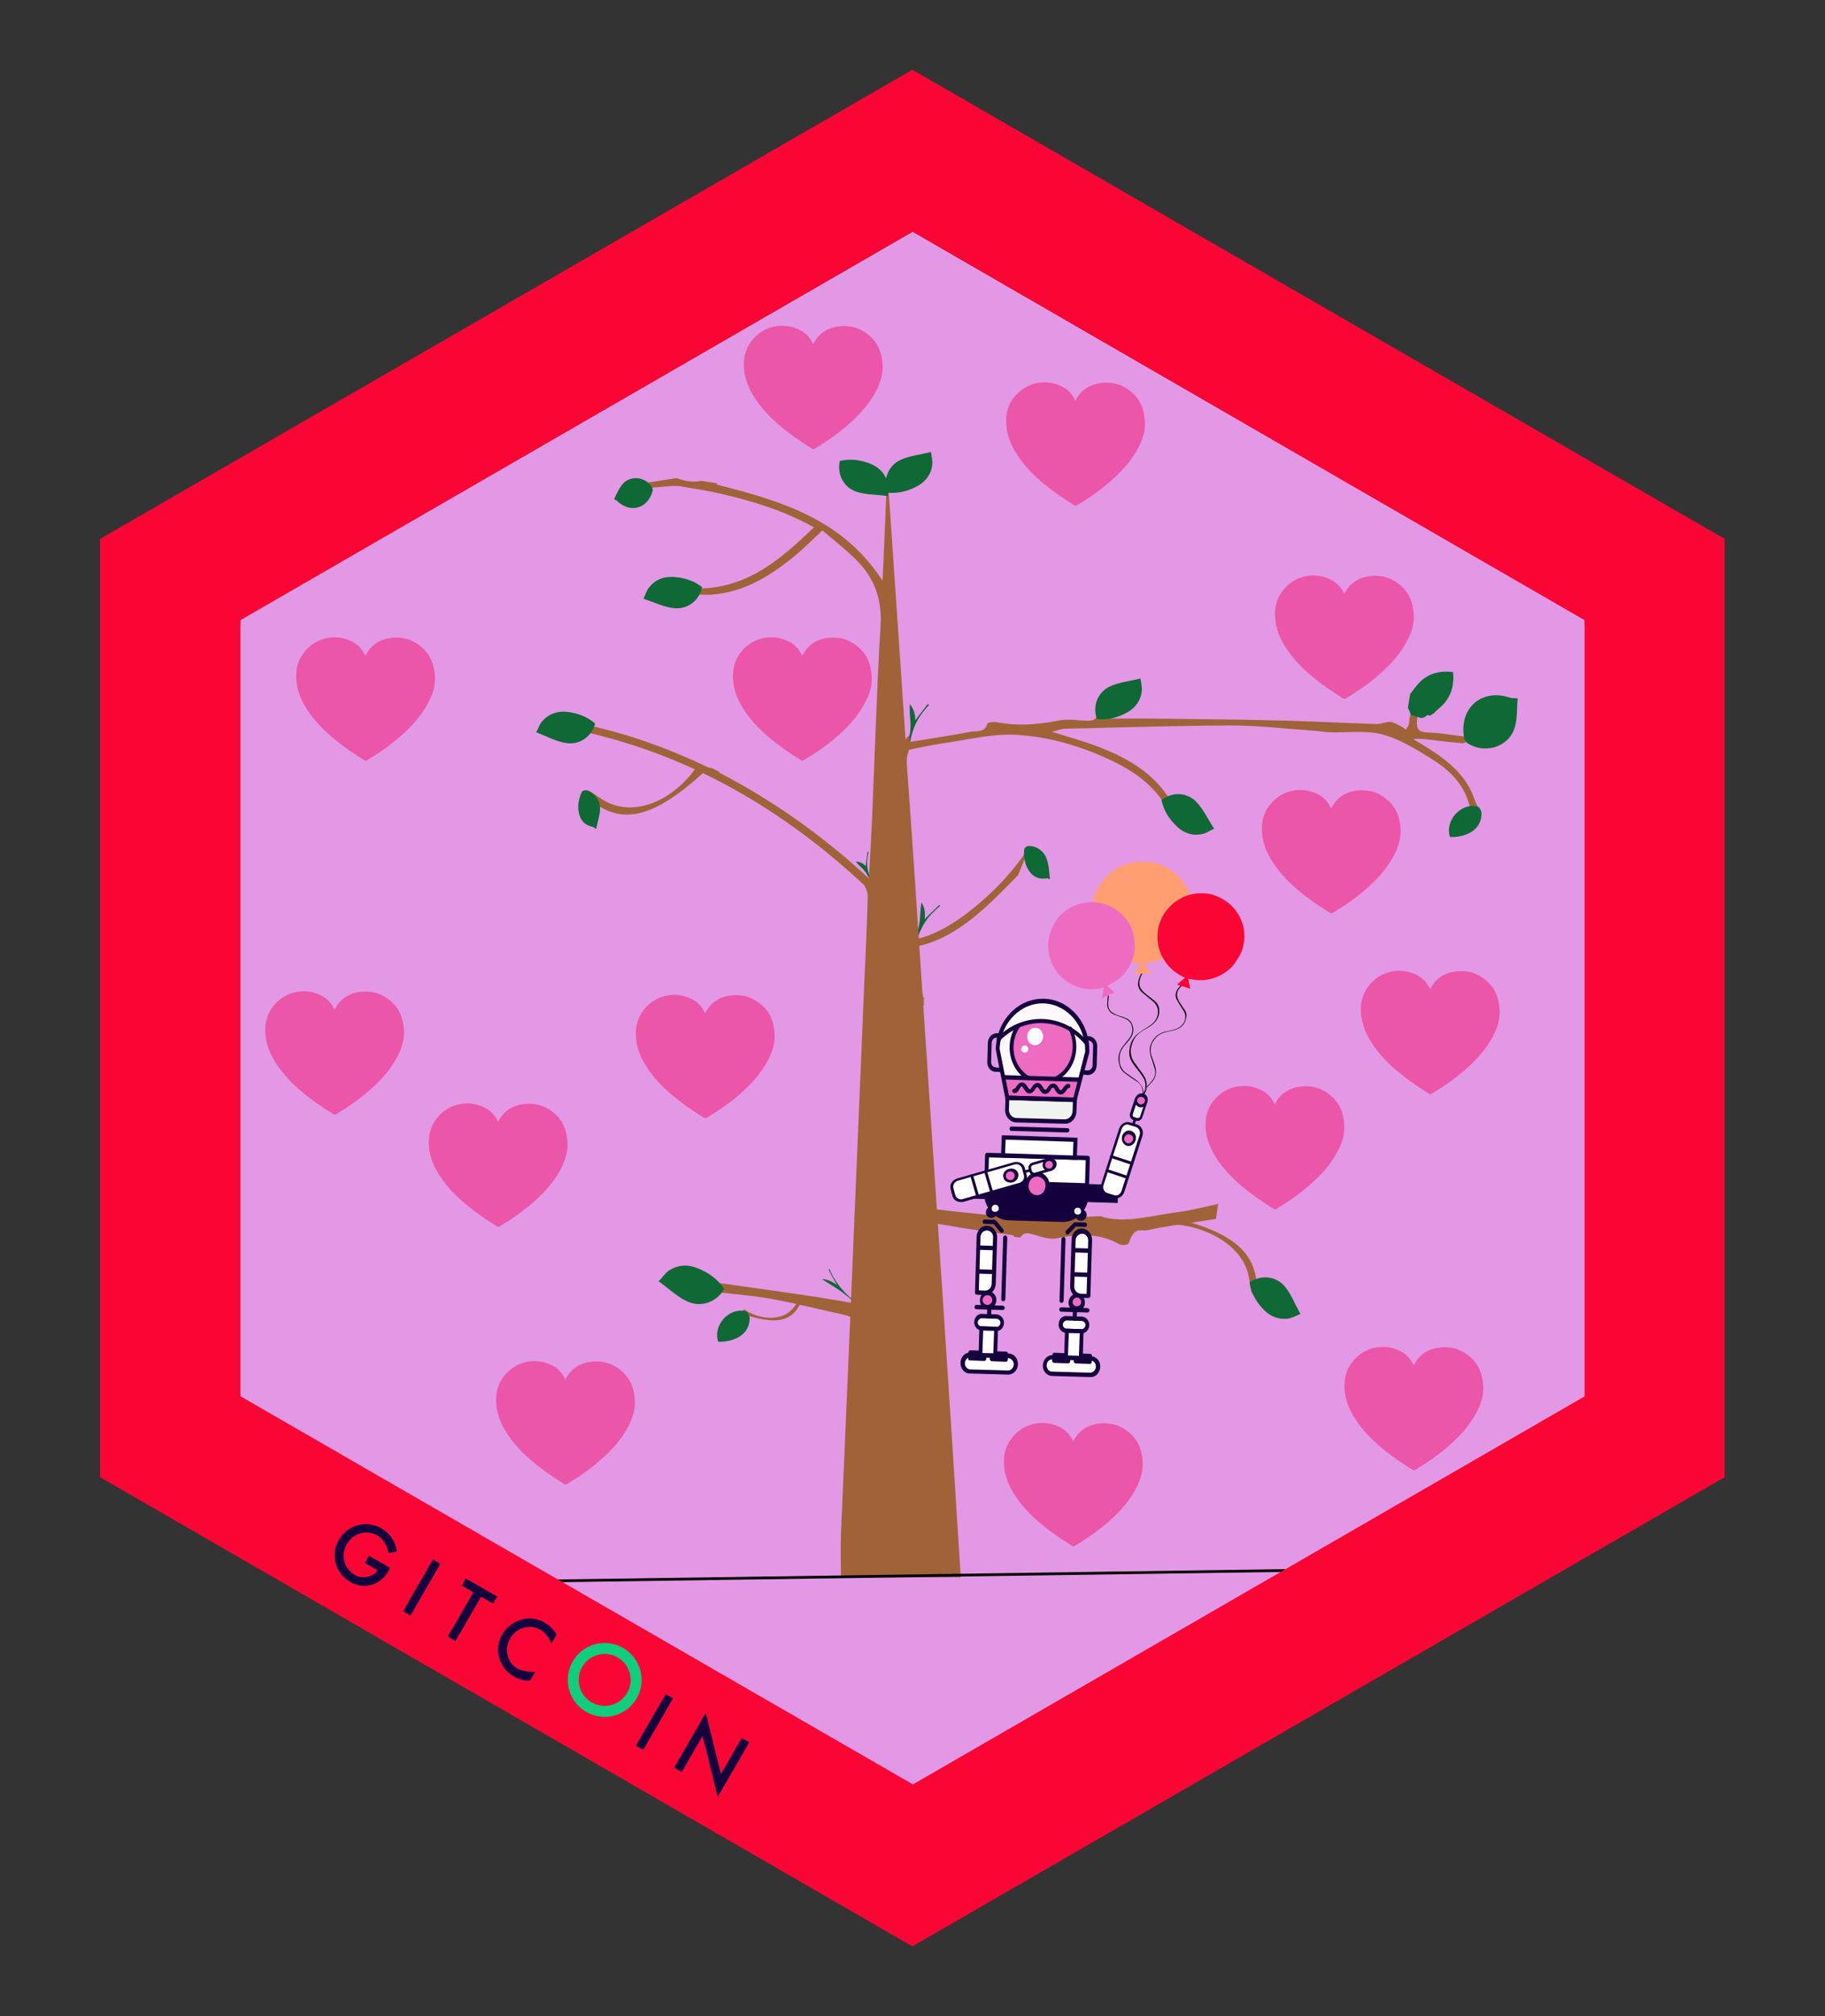 <?xml version="1.0" encoding="utf-8"?>
<!-- Generator: Adobe Illustrator 24.3.0, SVG Export Plug-In . SVG Version: 6.00 Build 0)  -->
<svg version="1.1" id="Layer_1" xmlns="http://www.w3.org/2000/svg" xmlns:xlink="http://www.w3.org/1999/xlink" x="0px" y="0px"
	 viewBox="0 0 667.3 737" style="enable-background:new 0 0 667.3 737;" xml:space="preserve">
<rect x="0" y="0" width="667.3" height="737" fill="#333333" stroke="none"/>
<style type="text/css">
	.st0{fill:#E398E5;}
	.st1{fill:#0E6935;}
	.st2{fill:#A06338;}
	.st3{fill:#0C0C0C;}
	.st4{fill:#FF9F71;}
	.st5{fill:#CDDFFE;}
	.st6{fill:#D8DEEB;}
	.st7{fill:#FA0635;}
	.st8{fill:none;}
	.st9{fill:#ABABAB;}
	.st10{fill:#EE6BC2;}
	.st11{fill:#FFFFFF;}
	.st12{fill:#15003E;}
	.st13{fill:#FCFAFA;}
	.st14{fill:#25E899;}
	.st15{fill:#EFF4EE;}
	.st16{fill:none;stroke:#000000;stroke-miterlimit:10;}
	.st17{opacity:0.43;fill:#F70059;}
	.st18{fill:none;stroke:#0FCE7C;stroke-width:4;stroke-miterlimit:10;}
</style>
<polygon class="st0" points="579.5,512.2 579.5,228.3 333.7,86.4 87.9,228.3 87.9,512.2 333.7,654.1 "/>
<path class="st1" d="M339.7,257.7c-0.2-0.2-0.4-0.3-0.6-0.2c-1.3,1.7-2.6,3.4-3.9,5.1c-0.1,0.2-0.3,0.4-0.5,0.7
	c-0.1-2.8-0.8-4.5-2.1-5.9c0.1,1.5,0,2.7,0.1,3.9c0.2,2.3,0.4,4.5,0,6.8c-0.2,1.2-0.3,2.5-0.4,3.7c0,0.2,0,0.4-0.1,0.5
	c0.1,0,0.3,0,0.4,0C333.7,265,336.5,261.1,339.7,257.7z"/>
<path class="st1" d="M343.8,331.1c-0.2-0.2-0.4-0.4-0.5-0.2c-1.5,1.5-3.1,3-4.6,4.5c-0.2,0.2-0.3,0.3-0.6,0.6
	c0.3-2.7-0.1-4.5-1.2-6.1c-0.2,1.5-0.3,2.7-0.4,3.9c-0.1,2.3-0.3,4.5-1,6.8c-0.4,1.2-0.7,2.4-0.9,3.6c0,0.2-0.1,0.3-0.1,0.5
	c0.1,0,0.3,0,0.4,0.1C336.9,337.6,340.2,334.1,343.8,331.1z"/>
<path class="st1" d="M303.3,464c-0.2,0-0.4,0.1-0.3,0.2c0.8,1.6,1.7,3.2,2.6,4.8c0.1,0.2,0.2,0.3,0.3,0.6c-2.2-1.4-3.7-2-5.3-2
	c1.2,0.8,2.1,1.4,3.1,2c1.8,1.1,3.6,2.2,5.3,3.6c0.9,0.7,1.8,1.5,2.7,2.2c0.1,0.1,0.3,0.2,0.4,0.3c0-0.1,0.1-0.1,0.1-0.2
	C306.9,471.1,304.9,467.5,303.3,464z"/>
<path class="st1" d="M317.6,311.3c-0.2,0-0.4,0.1-0.4,0.2c-0.2,1.5-0.4,3-0.6,4.5c0,0.2,0,0.3-0.1,0.6c-1.1-1.2-2.2-1.6-3.6-1.6
	c0.6,0.7,1.1,1.2,1.6,1.7c1,0.9,2,1.9,2.6,3.1c0.3,0.7,0.7,1.3,1.2,1.9c0.1,0.1,0.1,0.2,0.2,0.3c0.1-0.1,0.2-0.1,0.3-0.2
	C316.5,317.9,316.9,314.6,317.6,311.3z"/>
<path class="st2" d="M537.1,287.6c-4.7-8.1-12.5-12.7-20.3-17.4c1.5-0.2,2.8-0.1,4.2,0c4.5,0.5,9,1.1,13.5,1.5
	c0.9,0.1,1.8-0.7,2.7-1c-0.1-0.4-0.3-0.8-0.4-1.3c-3.7-0.5-7.4-0.9-11.1-1.4c-2.4-0.3-5.8,0.1-7-1.3c-1.2-1.4-0.3-4.7-0.3-7.2
	c-3.2,0.4-2.9,2.9-3.2,5c-0.1,0.8-0.7,1.5-1.1,2.2c-0.7-0.4-1.3-1-2.1-1.3c-1.2-0.6-2.4-1.4-3.6-1.5c-1.6-0.1-3.3,0.8-4.9,0.8
	c-11.7-0.4-23.4-1-35.1-1.3c-15.2-0.4-30.5-0.5-45.7-0.7c-6.3-0.1-12.5,0-19.6,0c0.1-0.4,0.2-0.7,0.3-1.1c-0.8,0-1.5,0-2.3,0
	c-0.5,1.4-1.5,1.9-3.3,1.9c-3.6-0.1-7.3-0.8-10.7-0.1c-7.5,1.5-15,2.1-22.6,0.6c-1.1-0.2-3.3,0-3.5,0.6c-1,3.4-3.9,2.5-6.1,2.9
	c-6.1,1.2-12.2,2.1-18.3,3.1c-1.9,0.3-3.8,0.6-5.8,0.9c0,1,0,2,0,2.9c4.9-1,9.5-2,14.1-2.7c8.7-1.2,17.5-3.5,26.1-3.1
	c12.6,0.6,24.9,4.3,36.4,9.9c6.9,3.4,13.1,7.7,17.6,14.2c1,1.5,2.5,2.5,3.8,3.8c-0.6-1.9-0.9-4.1-2-5.7c-6.2-9-15.3-14-25.2-17.8
	c-5.2-2-10.6-3.5-17-5.5c2.3-0.5,3.6-1.1,5-1.1c20.1-0.5,40.3-1.1,60.4-1.2c10,0,20,1.2,30.1,1.9c2.1,0.1,4.2,0.6,6.3,0.6
	c6.4,0.2,13.1-0.8,19.1,0.8c6.4,1.7,12.5,5.5,18.2,9.1c6.3,3.9,11.6,9.1,13.6,16.8c0.2,0.7,1.4,1.1,2.2,1.6c0.3-0.3,0.6-0.6,0.9-0.9
	C539.2,292.8,538.5,290,537.1,287.6z"/>
<path class="st1" d="M554.9,255.3c-0.3,3.6,0,7.4-1.1,10.8c-2.2,7.1-11.1,9.7-17.3,5.5c-0.6-0.4-1.1-1.3-1.2-2
	c-1.8-10.9,6.6-18.1,17-14.5C553.2,255.3,554.1,255.2,554.9,255.3C555,255.3,554.9,255.3,554.9,255.3z"/>
<path class="st1" d="M443.8,303c-1.4,0.6-2.7,1.6-4.2,1.9c-3.4,0.7-6.5-0.2-9.1-2.6c-2.9-2.7-5-5.9-5.8-9.8c3.8-3.1,9.3-3,12.9,0.8
	c2.5,2.7,4.1,6.2,6.1,9.3c0,0,0.2,0.1,0.2,0.1L443.8,303z"/>
<path class="st1" d="M417,248c0.2,1.5,0.6,3.1,0.5,4.6c-0.4,3.5-2.3,6.1-5.3,7.8c-3.4,1.9-7.1,2.9-11.1,2.5c-1.7-4.6,0.1-9.8,4.8-12
	c3.3-1.5,7.2-1.9,10.8-2.8c0,0,0.2-0.1,0.2-0.1L417,248z"/>
<path class="st1" d="M514.8,258.7c0.3-1.7,0.5-3.3,0.8-5c1.2-1.4,2.2-3,3.5-4.3c3-3.1,7.5-4.4,12.2-3.7c0.5,5.3-0.9,9.8-5.2,13.3
	c-0.7,0.6-1.4,1.3-2.1,2c0,0,0-0.1,0-0.1c-0.4,0.3-0.9,0.6-1.3,0.8c0,0,0,0,0,0c-0.2-0.1-0.4-0.3-0.6-0.4c-0.4,0.3-0.8,0.6-1.3,0.9
	c0,0,0,0,0,0c-0.3,0.1-0.6,0.2-1,0.3c0,0,0,0,0,0c-1.2-0.3-2.5-0.7-3.9-1.1C515.7,260.6,515.2,259.7,514.8,258.7z"/>
<path class="st1" d="M530.2,306c-2-6,3.9-12.6,10-11.2c0.7,0.2,1.5,1.6,1.5,2.5C541.8,302.6,537.2,306.1,530.2,306z"/>
<path class="st2" d="M352,335c-6.2,4.5-12.9,8-20.8,9c-1.8,0.2-3.4,1.1-5.1,1.6c2,0.3,4,1.1,5.9,0.9c10.9-1.3,19.5-7.1,27.5-14.1
	c4.2-3.7,8-7.7,12.7-12.4l4.6-11.2C370.4,319.1,361.8,327.8,352,335z"/>
<path class="st2" d="M296.4,473.8c-11.2-1.7-22.4-3.2-33.7-4.8l0,3.4c4.2,0.5,8.4,0.9,12.5,1.4c10.9,1.3,21.1,4.2,31.6,6.4
	c2.2,0.5,4.3,1.3,6.5,1.7c5.6,0.9,12,0.9,17.2,2.4l1.5-4.5C320.2,477.9,308.4,475.6,296.4,473.8z"/>
<path class="st2" d="M351.3,448.8c6.2,1,12.4,1.8,19.4,2.8c0,0.2-0.1,0.3-0.1,0.5l2.5,0.3c0.8-1.4,1.8-1.7,3.1-1.5
	c3.5,0.7,7,2.5,10.5,1.7c7.9-1.6,15.4-1.8,22.5,2.2c1.1,0.6,3.3,0.4,3.6-0.5c1.9-6.2,4.6-4.1,6.8-4.6c6.3-1.4,12.6-2.2,19-3.2
	c2-0.3,3.9-0.6,6-0.9c0.3-1.9,0.5-3.7,0.8-5.5c-5.1,1.1-9.9,2.4-14.7,3c-8.9,1.1-18.2,4-26.6,2c-0.5-0.1-1.1-0.3-1.6-0.5l-12.2,0.5
	c0,0,0.1,0.1,0.1,0.1c-2.4,0.6-3.9,1.4-5.2,1.3c-16.2-1.6-32.5-3.1-48.7-5.1l0.6,5C341.8,447.2,346.6,448,351.3,448.8z"/>
<path class="st2" d="M212.6,289.3c1-0.4,2.1-0.5,2.9-0.1c2.1,1.2,4.1,2.8,6.2,3.9c11.5,5.9,25.9-1.6,33.6-13.7l2.6,2.4
	C237.7,300.4,225.3,302.6,212.6,289.3z"/>
<path class="st2" d="M459.4,474.1c-0.9-0.6-1.7-1.3-1.9-2.1c-0.5-2.2-0.6-4.4-1.2-6.6c-3.1-11.5-17.8-18.4-31.5-18l0-3.2
	C451.2,449.9,460.8,458,459.4,474.1z"/>
<path class="st2" d="M293.5,474.6c-0.5,0-1.1,0.2-1.3,0.5c-0.7,1-1.3,2.1-2.1,3c-4,5-12.2,4.5-18.1,0.5l-0.7,1.6
	C284.2,484.7,290.3,483.2,293.5,474.6z"/>
<path class="st1" d="M240.9,468.3c1.2-1.2,2.2-2.7,3.5-3.7c3.2-2.2,6.8-2.5,10.4-1.1c4.1,1.6,7.6,4,10,7.7c-2.7,4.7-8.4,7-13.6,4.5
	c-3.7-1.7-6.7-4.7-10.1-7.1c0,0-0.2-0.1-0.2-0.1L240.9,468.3z"/>
<path class="st1" d="M383.9,321.2L383.9,321.2c0.1,0.1,0,0.2,0,0.2c-0.4-0.1-0.9-0.4-1.3-0.3c-2.8,0.4-4.9-0.5-6.5-3
	c-1.4-2.3-1.9-4.9-1.6-7.6c0.1-0.5,0.8-1.2,1.3-1.2c3-0.3,6.1,1.8,7,5C383.6,316.5,383.6,318.9,383.9,321.2z"/>
<path class="st1" d="M218,302.8l0,0.1c0,0-0.1,0.1-0.1,0.1c-0.4-0.2-0.7-0.6-1.1-0.7c-2.8-0.6-4.5-2.2-5.1-5c-0.6-2.7-0.1-5.3,1-7.7
	c0.2-0.4,1.2-0.8,1.7-0.7c2.9,0.7,5.2,3.7,5,7.1C219.3,298.2,218.5,300.5,218,302.8z"/>
<path class="st2" d="M337.8,370.6c0,0.1,0,0.2,0,0.3C337.8,370.8,337.8,370.7,337.8,370.6c-0.1-1-0.1-2.1-0.2-3.1c0.1,0,0.1,0,0.2,0
	c0-1,0-1.9,0-2.9c-0.1,0-0.2,0-0.2,0c-0.2-1.2-0.4-2-0.4-2.7c-1.8-27.4-3.6-54.9-5.6-82.3c-0.2-2.3,0.2-4.2,1-6c0-1.6,0-3.3,0-4.9
	c-0.5,0.5-1,1-1.5,1.6c-2.1-31.6-4.2-62.1-6.3-92.6c-0.2,0-0.4,0-0.6,0c-0.5,11.2-0.9,22.3-1.5,34.6c-14.6-22.6-37.2-29.2-60.8-35.2
	c0.2-0.1,0.4-0.3,0.5-0.4l-5.9-0.9c-2.7,0.5-5.5,0.3-8.7-0.9c-0.2-0.1-0.5-0.1-0.8-0.1c-3.6,0.6-7.1,1.2-10.7,1.7
	c0.1,0.6,0.2,1.3,0.3,1.9c2.8-0.2,5.7-0.5,8.5-0.7c1.5-0.1,3.1-0.1,4.6,0.2c5.1,0.9,10.2,1.7,15.2,2.9c11.2,2.7,22.1,6,32.7,12
	c-13,12.5-26.1,23.7-46,22.2c0.4,0.9,1.1,2,1.9,2.1c2.2,0.3,4.4,0.4,6.6,0.3c12.5-0.9,22.4-7.4,31.6-15.1c2.9-2.5,5.6-5.2,9-8.4
	c4.4,3.8,8.9,7.2,12.8,11.2c6.2,6.4,9,13.9,8.5,23.2c-1.4,23.3-2.1,46.7-3.1,70c-0.3,7.3-0.7,14.6-1.2,22.8
	c-17-15.7-35.1-28.5-54.8-38.7c0-0.1,0.1-0.2,0.1-0.3l-3.2-1.5c0,0,0,0.1-0.1,0.1c-0.3-0.1-0.7-0.2-1-0.3
	c-14.5-6.9-29.5-12.3-45.2-15.6c0,0.9,0,1.8,0,2.7c39.2,8.8,72.6,28.4,102,55.6c0.4,0.3,0.7,0.8,0.9,1.3c0-1.5,0-3.1,0-4.1
	c0,1,0,2.6,0,4.1c0.6,1,0.9,2.3,0.9,3.3c-0.3,10.7-0.8,21.4-1.3,32.1c-1.8,43-3.6,85.9-5.4,128.9c-1,24-2.1,48-3.1,72
	c-0.2,5.2,0,10.5,0,15.9c14.6,0,29.1,0,43.8,0C347,507.8,342.4,439.4,337.8,370.6z"/>
<path class="st1" d="M224.5,182.5c1-1.9,1.8-4,3.2-5.6c2.9-3.3,8.4-2.6,10.7,1.2c0.2,0.4,0.3,1,0.2,1.4c-1.7,6.4-8,8.2-12.8,3.8
	C225.5,182.9,225,182.7,224.5,182.5C224.5,182.4,224.5,182.5,224.5,182.5z"/>
<path class="st1" d="M235.3,218.9c0.6-1.4,1.1-2.9,2-4.1c2.1-2.8,5.1-4,8.6-3.9c3.9,0.2,7.6,1.2,10.8,3.7c-0.9,4.8-5.2,8.3-10.4,7.7
	c-3.6-0.4-7.1-2.1-10.6-3.3c0,0-0.2,0-0.2,0L235.3,218.9z"/>
<path class="st1" d="M475.5,480.3c-1.4,0.6-2.8,1.4-4.3,1.7c-3.5,0.5-6.5-0.6-9-3.1c-2.8-2.8-4.7-6.1-5.3-10.1
	c4-2.8,9.5-2.5,12.9,1.5c2.3,2.8,3.7,6.4,5.5,9.7c0,0,0.2,0.1,0.2,0.1L475.5,480.3z"/>
<path class="st1" d="M196.1,267.6c0.7-1.3,1.2-2.9,2.2-4c2.3-2.6,5.4-3.7,8.8-3.4c3.9,0.4,7.5,1.7,10.5,4.3c-1.2,4.7-5.7,8-10.8,7.1
	c-3.6-0.6-7-2.5-10.5-3.8c0,0-0.2,0-0.2,0L196.1,267.6z"/>
<path class="st3" d="M418,400.8c0-0.4,0-0.7,0.1-1.1c0-0.9-0.2-1.8-0.6-2.6c-0.6-1-1.4-1.8-2.4-2.5c-1.1-0.8-2.2-1.5-3.3-2.3
	c-0.4-0.3-0.8-0.6-1.1-1c-0.7-0.9-1.2-1.9-1.3-3c-0.1-1.2-0.1-2.3,0.2-3.4c0.4-1.3,1.3-2.4,2.2-3.4c0.9-1.1,1.8-2.1,2.3-3.4
	c0.5-1.5,0.3-2.9-0.4-4.2c-0.4-0.8-1.2-1.4-2-1.7c-1.2-0.5-2.4-0.8-3.6-1.3c-2.1-0.9-3-2-2.9-4.2c0-0.8,0.2-1.6,0.2-2.4
	c0-0.2,0-0.3,0-0.5c-0.1,0.1-0.2,0.1-0.3,0.2c-0.1,0.8-0.2,1.5-0.2,2.3c-0.1,0.9-0.1,1.7,0.3,2.5c0.4,0.9,1.1,1.6,2,2
	c1.3,0.5,2.7,1,4,1.5c1.6,0.6,2.6,1.7,2.8,3.5c0.2,1.4-0.3,2.7-1.1,3.8c-0.8,1-1.6,2-2.4,3c-1.6,2.1-1.9,4.5-1.1,7
	c0.4,1.5,1.5,2.5,2.7,3.3c1.2,0.9,2.5,1.7,3.8,2.6c1.4,1,2,2.4,1.9,4.1c0,0.7-0.1,1.3-0.1,1.9C417.7,401.5,417.8,401.2,418,400.8
	C418,400.8,418,400.8,418,400.8z"/>
<path class="st3" d="M419.2,395.7c-0.2-1.4-0.9-2.5-1.7-3.6c-0.9-1.3-1.9-2.5-2.8-3.8c-0.3-0.5-0.6-1-0.8-1.5
	c-0.4-1.2-0.6-2.5-0.3-3.9c0.3-1.3,0.7-2.6,1.5-3.7c0.9-1.3,2.3-2.2,3.7-3c1.4-0.8,2.8-1.6,3.8-2.9c1.1-1.4,1.5-3.1,1.2-4.8
	c-0.2-1.1-0.8-2-1.6-2.6c-1.1-1-2.4-1.8-3.5-2.8c-2-1.7-2.6-3.3-1.7-5.7c0.3-0.9,0.8-1.7,1.1-2.5c0.1-0.2,0.1-0.4,0.2-0.6
	c-0.1,0-0.3,0.1-0.4,0.1c-0.4,0.8-0.7,1.6-1.1,2.5c-0.4,0.9-0.7,1.9-0.7,2.9c0.1,1.2,0.6,2.2,1.5,3c1.3,1.1,2.6,2.1,3.9,3.2
	c1.5,1.3,2.2,2.9,1.8,4.9c-0.3,1.7-1.3,2.9-2.7,3.9c-1.2,0.9-2.6,1.6-3.8,2.5c-2.6,1.7-3.8,4.3-3.9,7.3c-0.1,1.8,0.7,3.3,1.7,4.7
	c1.1,1.4,2.2,2.8,3.2,4.3c0.9,1.3,1.2,2.7,0.9,4.2c0.2-0.2,0.3-0.4,0.5-0.5C419.3,396.7,419.3,396.2,419.2,395.7z"/>
<path class="st3" d="M433.3,369.4c-0.7-1.1-1.4-2.1-2.1-3.2c-1.1-2-1.2-3.4,0.2-5.1c0.5-0.6,1.1-1.1,1.6-1.7
	c0.1-0.1,0.2-0.3,0.3-0.4c-0.1,0-0.2,0-0.4,0c-0.5,0.6-1.1,1.1-1.6,1.7c-0.6,0.6-1.1,1.3-1.3,2.2c-0.3,1-0.1,2,0.4,2.8
	c0.7,1.2,1.5,2.4,2.3,3.7c0.9,1.5,1,2.9,0.1,4.5c-0.7,1.2-1.9,2-3.2,2.4c-1.2,0.4-2.5,0.6-3.8,0.9c-2.6,0.7-4.2,2.4-5.1,4.8
	c-0.5,1.4-0.3,2.9,0.1,4.3c0.5,1.5,1,2.9,1.4,4.4c0.5,1.6,0.1,3.1-1,4.4c-0.6,0.8-1.3,1.5-2,2.2c0,0.2,0,0.4-0.1,0.6
	c0-0.1,0.1-0.1,0.1-0.2c0.7-0.8,1.5-1.6,2.2-2.4c0.6-0.7,1-1.6,1.2-2.6c0.2-1.2,0-2.3-0.4-3.4c-0.4-1.3-0.9-2.5-1.3-3.8
	c-0.1-0.5-0.2-0.9-0.2-1.4c0-1.1,0.2-2.2,0.8-3.2c0.6-1,1.3-1.9,2.2-2.5c1.1-0.8,2.5-1.1,3.8-1.4c1.4-0.3,2.7-0.5,3.9-1.3
	c1.3-0.8,2-2.1,2.3-3.6C434,371,433.8,370.2,433.3,369.4z"/>
<path class="st4" d="M436.1,335.7c-0.3,1.1-0.5,2.3-0.8,3.4c-0.5,2.1-1.6,3.9-2.8,5.6c-2.5,3.3-5.9,5.5-9.9,6.7
	c-1.3,0.4-2.7,0.5-4.1,0.8c0.7,1.2,1.4,2.4,2.1,3.6c0,0,0,0.1,0,0.1c-0.1,0-0.1,0-0.2,0c-0.9,0-1.7,0-2.6,0c-0.1,0-0.1,0-0.2,0
	c-0.1,0-0.3,0.1-0.4,0.1c-0.7,0-1.5,0-2.4,0c0.8-1.4,1.5-2.6,2.2-3.9c-1.8-0.1-3.5-0.5-5.2-1c-2.5-0.8-4.7-2.2-6.7-4
	c-2.7-2.5-4.5-5.6-5.4-9.2c-0.4-1.7-0.7-3.4-0.6-5.1c0.1-2.2,0.6-4.4,1.5-6.4c1-2.4,2.4-4.5,4.3-6.3c2.5-2.4,5.4-3.9,8.8-4.7
	c1.5-0.3,3-0.5,4.5-0.4c4.2,0.1,7.9,1.4,11.2,4c2.9,2.3,5,5.3,6.1,8.8c0.4,1.1,0.5,2.3,0.7,3.5c0.1,0.6,0.1,1.1,0.2,1.7
	c0,0.3,0,0.6,0,0.9C436.2,334.5,436.2,335.1,436.1,335.7z"/>
<path class="st5" d="M436.1,335.7c0.1-0.6,0.1-1.2,0.2-1.8c0,0.4,0,0.9,0,1.3C436.3,335.4,436.2,335.5,436.1,335.7z"/>
<path class="st5" d="M436.3,333c-0.1-0.6-0.1-1.1-0.2-1.7c0.1,0.2,0.2,0.4,0.2,0.7C436.3,332.3,436.3,332.6,436.3,333z"/>
<path class="st6" d="M420.5,355.9c0,0,0-0.1,0-0.1C420.6,355.8,420.6,355.8,420.5,355.9C420.6,355.8,420.6,355.8,420.5,355.9z"/>
<path class="st7" d="M453.3,349.3c-0.5,0.8-1.1,1.7-1.6,2.5c-1,1.6-2.3,2.7-3.9,3.8c-3,2-6.3,2.9-9.8,2.7c-1.2-0.1-2.3-0.3-3.5-0.5
	c0.2,1.1,0.4,2.3,0.7,3.5c0,0,0,0.1,0,0.1c-0.1,0-0.1,0-0.2,0c-0.7-0.2-1.4-0.5-2.1-0.7c-0.1,0-0.1,0-0.2-0.1c-0.1,0-0.2,0-0.4,0
	c-0.6-0.2-1.2-0.4-1.9-0.7c1-0.9,1.9-1.7,2.9-2.5c-1.5-0.6-2.7-1.4-3.9-2.3c-1.8-1.4-3.2-3.1-4.3-5.1c-1.5-2.8-2.1-5.8-1.8-9
	c0.1-1.5,0.4-2.9,1-4.3c0.7-1.8,1.7-3.4,3-4.8c1.5-1.7,3.2-2.9,5.2-3.9c2.7-1.2,5.5-1.7,8.4-1.4c1.3,0.1,2.5,0.4,3.7,0.9
	c3.3,1.3,6,3.3,7.9,6.3c1.7,2.7,2.6,5.6,2.5,8.8c0,1-0.2,2-0.4,3c-0.1,0.5-0.2,1-0.3,1.4c-0.1,0.2-0.2,0.5-0.2,0.7
	C453.7,348.3,453.5,348.8,453.3,349.3z"/>
<path class="st6" d="M435.1,361.3C435.2,361.3,435.2,361.2,435.1,361.3C435.2,361.2,435.2,361.3,435.1,361.3
	C435.2,361.3,435.2,361.3,435.1,361.3z"/>
<path class="st8" d="M418.4,398.8c0-0.1,0-0.1,0.1-0.2c-0.2,0.3-0.3,0.6-0.4,1C418.2,399.4,418.3,399.1,418.4,398.8z"/>
<path class="st8" d="M417.6,400.8C417.6,400.7,417.6,400.7,417.6,400.8C417.6,400.7,417.6,400.7,417.6,400.8
	C417.6,400.7,417.6,400.7,417.6,400.8z"/>
<path class="st9" d="M417.6,400.8c0,0.4-0.1,0.8-0.1,1.2c0.1-0.2,0.2-0.4,0.3-0.6C417.7,401.1,417.7,400.9,417.6,400.8
	C417.6,400.7,417.6,400.7,417.6,400.8z"/>
<path class="st3" d="M418.4,398.8c-0.1,0.3-0.2,0.6-0.3,0.9c0,0.1,0,0.2,0,0.4c0,0.2,0,0.4,0,0.6c0.3-0.5,0.5-1.1,0.8-1.6
	c0.2-0.4,0.3-0.8,0.4-1.3c-0.2,0.3-0.5,0.6-0.7,0.9C418.5,398.7,418.5,398.8,418.4,398.8z"/>
<path class="st9" d="M416.7,402.9c-0.6,1.5-0.6,3,0.3,4.5c0.2,0.2,0.3,0.4,0.6,0.2c-0.3-0.6-0.6-1.2-0.8-1.9c-0.3-0.9,0-1.8,0.3-2.7
	c0-0.4,0.1-0.9,0.1-1.3C417,402.1,416.9,402.5,416.7,402.9z"/>
<path class="st9" d="M418.1,399.7c-0.1,0.3-0.3,0.7-0.4,1c0,0.2,0.1,0.4,0.1,0.6c0.1-0.2,0.2-0.5,0.3-0.7c0-0.2,0-0.4,0-0.6
	C418.1,399.9,418.1,399.8,418.1,399.7z"/>
<path class="st3" d="M418.8,397.7c-0.1,0.3-0.1,0.6-0.3,1c0.2-0.3,0.5-0.6,0.7-0.9c0-0.2,0.1-0.4,0.1-0.6
	C419.1,397.4,418.9,397.5,418.8,397.7z"/>
<path class="st10" d="M405.2,363.7c0.7-0.2,1.4-0.5,2.1-0.7c0.1,0,0.1,0,0.2-0.1c0,0,0-0.1,0-0.1c-0.9-0.8-1.8-1.6-2.7-2.4
	c1.1-0.6,2.1-1.1,3.1-1.7c3-2,5.1-4.7,6.2-8.1c0.6-1.7,0.9-3.5,0.8-5.3c-0.1-1-0.2-2-0.3-3c-0.1-0.5-0.2-1-0.3-1.5
	c-0.1-0.2-0.2-0.5-0.2-0.7c-0.2-0.4-0.4-0.9-0.6-1.3c-0.5-0.9-1-1.8-1.6-2.6c-1.9-2.6-4.4-4.4-7.4-5.5c-3.4-1.2-6.7-1.2-10.1-0.2
	c-1.2,0.4-2.4,0.9-3.5,1.6c-2.5,1.5-4.5,3.6-5.8,6.2c-1,2-1.6,4-1.8,6.3c-0.1,1.9,0.1,3.8,0.6,5.6c0.4,1.4,1,2.7,1.8,4
	c1.7,2.7,4,4.7,6.9,6c2.1,0.9,4.2,1.4,6.5,1.4c1.5,0,3-0.2,4.5-0.6c-0.2,1.3-0.5,2.5-0.7,3.8c0.7-0.2,1.3-0.4,1.9-0.7
	c0.1-0.1,0.2-0.1,0.3-0.2C405.1,363.8,405.2,363.7,405.2,363.7z"/>
<path class="st9" d="M417.2,401.7c0,0.4-0.1,0.9-0.1,1.3c0.1-0.2,0.1-0.4,0.2-0.6c0.1-0.2,0.1-0.3,0.2-0.5c0-0.4,0.1-0.8,0.1-1.2
	C417.5,401.1,417.3,401.4,417.2,401.7z"/>
<path class="st6" d="M407.5,362.9C407.5,362.9,407.5,362.9,407.5,362.9C407.5,362.9,407.5,362.9,407.5,362.9
	C407.5,362.9,407.5,362.9,407.5,362.9z"/>
<path class="st11" d="M384.3,502.4c-1.5-0.2-2.6-1.5-2.5-3c0-1.7,1.2-3,2.7-3.1l14.1,0.4c1.5,0.2,2.6,1.5,2.5,3c0,1.7-1.2,3-2.7,3.1
	L384.3,502.4L384.3,502.4z"/>
<rect x="394.9" y="494.1" transform="matrix(3.070842e-02 -1 1 3.070842e-02 -112.616 877.202)" class="st12" width="2.1" height="5.2"/>
<path class="st12" d="M393.3,498.4c-0.4,0-0.7-0.4-0.7-0.8l0.1-2.1l0,0c0-0.4,0.3-0.8,0.7-0.8l5.2,0.2c0.4,0,0.7,0.4,0.7,0.8
	l-0.1,2.1l0,0c0,0.4-0.3,0.8-0.7,0.8c0,0,0,0,0,0L393.3,498.4L393.3,498.4z M397.9,496.5l-3.8-0.1l0,0.5l3.8,0.1L397.9,496.5z"/>
<rect x="387" y="493.8" transform="matrix(3.070842e-02 -1 1 3.070842e-02 -120.057 869.041)" class="st12" width="2.1" height="5.2"/>
<path class="st12" d="M385.4,498.2c-0.4,0-0.7-0.4-0.7-0.8c0,0,0,0,0,0l0.1-2.1l0,0c0-0.4,0.3-0.8,0.7-0.8l5.2,0.2
	c0.4,0,0.7,0.4,0.7,0.8l-0.1,2.1c0,0.4-0.3,0.8-0.7,0.8L385.4,498.2z M389.9,496.2l-3.8-0.1l0,0.5l3.8,0.1L389.9,496.2z"/>
<path class="st11" d="M370.6,498.7c0.1-1.7-1-3.1-2.5-3.2l-14.1-0.4c-1.5,0.1-2.7,1.3-2.7,2.8c-0.1,1.7,1,3.1,2.5,3.2l14.1,0.4
	C369.4,501.4,370.6,500.2,370.6,498.7z"/>
<rect x="356.3" y="492.9" transform="matrix(3.070842e-02 -1 1 3.070842e-02 -148.967 837.494)" class="st12" width="2.1" height="5.2"/>
<path class="st12" d="M354,496.5l0.1-2.1l0,0c0-0.4,0.3-0.8,0.7-0.8l5.2,0.2c0.4,0,0.7,0.4,0.7,0.8l-0.1,2.1c0,0.4-0.3,0.8-0.7,0.8
	l-5.2-0.2C354.2,497.3,353.9,496.9,354,496.5z M359.2,495.3l-3.8-0.1l0,0.5l3.8,0.1L359.2,495.3z"/>
<rect x="364.2" y="493.2" transform="matrix(3.070842e-02 -1 1 3.070842e-02 -141.53 845.649)" class="st12" width="2.1" height="5.2"/>
<path class="st12" d="M361.9,496.8l0.1-2.1l0,0c0-0.4,0.3-0.8,0.7-0.8c0,0,0,0,0,0l5.2,0.2c0.4,0,0.7,0.4,0.7,0.8l-0.1,2.1l0,0
	c0,0.4-0.3,0.8-0.7,0.8l-5.2-0.2C362.2,497.5,361.9,497.2,361.9,496.8z M367.2,495.6l-3.8-0.1l0,0.5l3.8,0.1L367.2,495.6z"/>
<g id="Layer_8">
	<path class="st13" d="M393,402.1l4.6-17.8c0.3-8.7-6.7-15-6.7-15c-5.3-4.4-12.9-3.4-12.9-3.4c-12.4,2.8-13.3,17-13.3,17l3.7,17.6
		L393,402.1z"/>
</g>
<path class="st11" d="M360.5,435.6l0.4-13.4l36.9,1.1l-0.4,13.4l0,0c-0.2,5.2-4.1,9.4-8.8,9.2l-19.8-0.6
	C364,445.1,360.3,440.8,360.5,435.6z"/>
<path class="st12" d="M359.8,435.6l0.4-13.4c0-0.4,0.3-0.8,0.7-0.8l36.9,1.1c0.4,0,0.7,0.4,0.7,0.8l-0.4,13.4
	c-0.2,5.7-4.5,10.1-9.6,10l-19.8-0.6C363.6,445.9,359.6,441.2,359.8,435.6z M361.6,423.1l-0.4,12.5c-0.1,4.8,3.2,8.8,7.5,8.9
	l19.8,0.6c4.3,0.1,7.9-3.6,8.1-8.4l0.4-12.6L361.6,423.1z"/>
<path class="st14" d="M360.6,432.4l36.9,1.1"/>
<rect x="378.3" y="414.5" transform="matrix(3.070842e-02 -1 1 3.070842e-02 -65.396 798.584)" class="st12" width="1.6" height="36.9"/>
<path class="st12" d="M397.5,433.6l-36.1-1.1l-0.9,3.1l1.7,6l3.9,3.2l12,1.3l11.8-0.9l3.2-0.2l3.8-5.4L397.5,433.6L397.5,433.6z"/>
<path class="st10" d="M375.4,433.4L375.4,433.4L375.4,433.4c-0.1,2.3,1.6,4.3,3.7,4.4c2.1,0.1,3.9-1.8,3.9-4.1
	c0.1-2.4-1.6-4.3-3.7-4.4C377.3,429.2,375.5,431.1,375.4,433.4"/>
<path class="st12" d="M374.7,433.4L374.7,433.4c0.1-2.8,2.2-5,4.7-4.9s4.5,2.4,4.4,5.2c-0.1,2.8-2.2,5-4.7,4.9
	C376.6,438.5,374.6,436.2,374.7,433.4z M379.3,430.1c-1.7-0.1-3.1,1.4-3.2,3.3l0,0c-0.1,1.9,1.3,3.5,3,3.5c1.7,0.1,3.1-1.4,3.2-3.3
	C382.4,431.7,381,430.2,379.3,430.1z"/>
<path class="st12" d="M393.2,444.1L393.2,444.1c-0.1,1.1,0.7,2,1.8,2.1l0,0c1.1,0.2,2.2-0.6,2.3-1.8c0.2-1.1-0.6-2.2-1.8-2.3
	c-1.1-0.2-2.2,0.6-2.3,1.8C393.2,443.9,393.2,444,393.2,444.1"/>
<path class="st12" d="M360.5,443.1L360.5,443.1c-0.1,1.1,0.7,2,1.8,2.1l0,0c1.1,0.1,2.2-0.7,2.3-1.8c0.1-1.1-0.7-2.2-1.8-2.3
	c-1.1-0.1-2.2,0.7-2.3,1.8C360.5,442.9,360.5,443,360.5,443.1"/>
<path class="st15" d="M362.6,441.7L362.6,441.7c-0.1,0.7,0.4,1.3,1.1,1.3l0,0c0.7,0.1,1.4-0.4,1.5-1.1c0.1-0.7-0.4-1.4-1.1-1.5
	s-1.4,0.4-1.5,1.1C362.6,441.6,362.6,441.7,362.6,441.7"/>
<path class="st15" d="M392.8,442.7L392.8,442.7c0,0.7,0.4,1.2,1.1,1.3l0,0c0.7,0.1,1.4-0.4,1.4-1.1s-0.4-1.4-1.1-1.4
	c-0.7-0.1-1.4,0.4-1.4,1.1C392.8,442.6,392.8,442.6,392.8,442.7"/>
<path class="st11" d="M392,470.1l0.5-16.8l0,0l0-0.3c0.1-1.9,1.6-3.3,3.3-3.2c1.7,0.1,2.9,1.7,2.8,3.6l-0.6,20.2l-3-0.1
	C393.2,473.5,391.9,471.9,392,470.1z"/>
<path class="st12" d="M391.3,470.1l0.5-16.8c0-0.1,0-0.2,0-0.3c0.1-2.3,1.9-4.1,4-3.9s3.6,2.1,3.5,4.4l-0.6,20.2
	c0,0.4-0.3,0.8-0.7,0.8l-3-0.1C392.8,474.3,391.2,472.4,391.3,470.1z M397.9,453.5c0-1.3-0.9-2.4-2.1-2.5c-1.3,0-2.5,1-2.5,2.4
	c0,0,0,0,0,0l-0.5,16.8c-0.1,1.4,0.9,2.5,2.2,2.7l2.3,0.1L397.9,453.5z"/>
<path class="st12" d="M387.4,475.5l0.7-22.5c0-0.4,0.3-0.7,0.7-0.8s0.7,0.3,0.8,0.7c0,0,0,0.1,0,0.1l-0.7,22.5
	c0,0.4-0.3,0.7-0.7,0.8s-0.7-0.3-0.8-0.7C387.4,475.6,387.4,475.5,387.4,475.5L387.4,475.5z"/>
<path class="st11" d="M389.7,486.4c-1.2-0.2-2-1.2-1.9-2.4c0-1.2,1-2.1,2.2-2.1c0,0,0,0,0,0l5.6,0.2c1.2,0.2,2.1,1.4,1.9,2.6
	c-0.2,1-1,1.8-2,1.9L389.7,486.4L389.7,486.4z"/>
<path class="st12" d="M389.6,487.2c-1.5-0.1-2.7-1.6-2.5-3.3c0.1-1.7,1.4-3,3-2.8l5.6,0.2c1.5,0.2,2.6,1.5,2.6,3
	c0,1.7-1.2,3.1-2.7,3.1L389.6,487.2z M390,482.7c-0.8,0.1-1.4,0.8-1.4,1.6c0,0.7,0.6,1.3,1.3,1.4l5.6,0.2c0.8-0.1,1.4-0.8,1.4-1.6
	c0-0.7-0.6-1.3-1.3-1.4L390,482.7z"/>
<path class="st12" d="M384.6,503L384.6,503c-1.9-0.1-3.4-1.8-3.3-3.9c0.1-2.1,1.7-3.8,3.6-3.7l14.1,0.4c1.9,0.1,3.4,1.8,3.3,3.9
	c-0.1,2.1-1.7,3.8-3.6,3.7L384.6,503z M384.8,496.9c-1.2,0-2.1,1-2.1,2.2c0,0.6,0.2,1.1,0.5,1.6c0.3,0.4,0.9,0.7,1.4,0.7l14.1,0.4
	c1.1-0.1,1.9-1,2-2.1c0.1-1.2-0.7-2.2-1.8-2.4L384.8,496.9z"/>
<rect x="387.7" y="488.7" transform="matrix(3.070842e-02 -1 1 3.070842e-02 -110.616 868.834)" class="st11" width="9.8" height="5.4"/>
<path class="st12" d="M389.8,497.1c-0.4,0-0.7-0.4-0.7-0.8c0,0,0,0,0,0l0.3-9.8l0,0c0-0.4,0.3-0.8,0.7-0.8l5.4,0.2
	c0.4,0,0.7,0.4,0.7,0.8l-0.3,9.8l0,0c0,0.4-0.3,0.8-0.7,0.8L389.8,497.1L389.8,497.1z M394.8,487.4l-4-0.1l-0.3,8.2l4,0.1
	L394.8,487.4z"/>
<path class="st12" d="M387.3,478.7c0-0.4,0.3-0.8,0.7-0.8l9.7,0.3c0.4,0.1,0.7,0.5,0.7,0.9c-0.1,0.4-0.4,0.6-0.7,0.7l-9.7-0.3
	C387.6,479.5,387.3,479.1,387.3,478.7z"/>
<path class="st12" d="M392.1,466l6.1,0.2"/>
<rect x="394.3" y="463" transform="matrix(3.070842e-02 -1 1 3.070842e-02 -82.858 846.731)" class="st12" width="1.6" height="6.1"/>
<path class="st12" d="M392.4,457.2l6.1,0.2"/>
<rect x="394.6" y="454.2" transform="matrix(3.070842e-02 -1 1 3.070842e-02 -73.81 838.48)" class="st12" width="1.6" height="6.1"/>
<ellipse transform="matrix(3.070842e-02 -1 1 3.070842e-02 -94.302 855.064)" class="st10" cx="393.7" cy="476.2" rx="2.5" ry="2.3"/>
<path class="st12" d="M390.7,476.1L390.7,476.1c0.1-1.8,1.5-3.3,3.1-3.2c1.7,0.1,3,1.6,2.9,3.4c-0.1,1.8-1.5,3.3-3.1,3.2
	C392,479.4,390.7,477.9,390.7,476.1z M392.2,476.1L392.2,476.1c0.1,0.9,0.8,1.5,1.7,1.4c0.9-0.1,1.5-0.8,1.4-1.7
	c-0.1-0.8-0.7-1.4-1.5-1.5C392.9,474.4,392.1,475.2,392.2,476.1C392.2,476.1,392.2,476.1,392.2,476.1L392.2,476.1z"/>
<path class="st12" d="M392.9,482.8c-0.4,0-0.7-0.4-0.7-0.8l0.1-3.2l0,0c0-0.4,0.3-0.7,0.7-0.8c0.4,0,0.7,0.3,0.8,0.7
	c0,0,0,0.1,0,0.1l-0.1,3.2l0,0C393.7,482.5,393.4,482.8,392.9,482.8C392.9,482.8,392.9,482.8,392.9,482.8z"/>
<path class="st12" d="M389.8,451c-0.3-0.3-0.3-0.8,0-1.1l2.8-2.9c0.1-0.1,0.3-0.2,0.5-0.2l3.7,0.1c0.4,0.1,0.7,0.5,0.7,0.9
	c-0.1,0.4-0.4,0.7-0.7,0.7l-3.4-0.1l-2.6,2.7c-0.1,0.1-0.3,0.2-0.5,0.2C390.1,451.3,389.9,451.2,389.8,451z"/>
<path class="st11" d="M363.4,469.3l0.5-16.8c0-0.3,0-0.5,0-0.8c-0.1-1.9-1.6-3.3-3.3-3.1c-1.7,0.2-3,1.8-2.8,3.7l-0.6,20.2l3,0.1
	C361.9,472.6,363.3,471.2,363.4,469.3z"/>
<path class="st12" d="M356.5,472.5l0.6-20.5c0.1-2.3,1.9-4.1,4-3.9s3.6,2.1,3.5,4.4l-0.5,16.8c-0.1,2.3-1.8,4.1-3.9,4.1l-3-0.1
	C356.7,473.2,356.4,472.9,356.5,472.5z M360.9,449.8L360.9,449.8c-1.4,0-2.4,1.2-2.4,2.5l-0.6,19.4l2.3,0.1c1.4,0,2.4-1.2,2.4-2.5
	l0.5-16.8C363.3,451.1,362.3,449.9,360.9,449.8z"/>
<path class="st12" d="M366.8,475.7c-0.4,0-0.7-0.4-0.7-0.8l0.7-22.5l0,0c0-0.4,0.3-0.7,0.7-0.8c0.4,0,0.7,0.3,0.8,0.7
	c0,0,0,0.1,0,0.1l-0.7,22.5C367.5,475.4,367.2,475.7,366.8,475.7L366.8,475.7z"/>
<path class="st11" d="M366.5,483.7c0.1-1.2-0.7-2.3-1.9-2.4l-5.6-0.2c-1.1,0.1-2,1-2,2.1c-0.1,1.2,0.7,2.3,1.9,2.4l5.6,0.2
	C365.6,485.7,366.4,484.8,366.5,483.7z"/>
<path class="st12" d="M358.8,486.4c-1.5-0.2-2.6-1.5-2.6-3c0-1.7,1.2-3.1,2.7-3.1l5.6,0.2c1.5,0.2,2.6,1.5,2.6,3
	c0,1.7-1.2,3.1-2.7,3.1L358.8,486.4z M358.9,481.9c-0.8,0.1-1.4,0.8-1.4,1.6c0,0.7,0.6,1.3,1.3,1.4l5.6,0.2c0.8-0.1,1.4-0.8,1.4-1.6
	c0-0.7-0.6-1.3-1.3-1.4L358.9,481.9z"/>
<path class="st12" d="M354.4,502.1c-1.9-0.1-3.3-2-3.2-4.1c0.1-2.1,1.8-3.7,3.7-3.6l14.1,0.4c1.8,0.1,3.2,1.8,3.2,3.8
	c0,2.1-1.5,3.8-3.4,3.9L354.4,502.1z M354.8,496.1c-1.1,0.1-1.9,1-2,2.1c-0.1,1.2,0.7,2.2,1.8,2.4l14.1,0.4c1.2-0.1,2.1-1.3,2-2.5
	c-0.1-1-0.9-1.8-1.8-2L354.8,496.1z"/>
<rect x="356.5" y="487.9" transform="matrix(3.070842e-02 -1 1 3.070842e-02 -140.07 836.708)" class="st11" width="9.8" height="5.4"/>
<path class="st12" d="M357.8,495.4l0.3-9.8l0,0c0-0.4,0.3-0.8,0.7-0.8c0,0,0,0,0,0l5.4,0.2c0.4,0,0.7,0.4,0.7,0.8l-0.3,9.8
	c0,0.4-0.3,0.8-0.7,0.8l-5.4-0.2C358.1,496.2,357.8,495.8,357.8,495.4z M363.5,486.5l-4-0.1l-0.3,8.2l4,0.1L363.5,486.5z"/>
<path class="st12" d="M356.3,477.8c0-0.4,0.3-0.8,0.7-0.8l9.7,0.3c0.4,0.1,0.7,0.5,0.7,0.9c-0.1,0.4-0.4,0.7-0.7,0.7l-9.7-0.3
	C356.6,478.6,356.3,478.2,356.3,477.8z"/>
<path class="st12" d="M363.5,465.2l-6.1-0.2"/>
<rect x="359.7" y="462.1" transform="matrix(3.070842e-02 -1 1 3.070842e-02 -115.493 811.107)" class="st12" width="1.6" height="6.1"/>
<path class="st12" d="M363.8,456.4l-6.1-0.2"/>
<rect x="359.9" y="453.3" transform="matrix(3.070842e-02 -1 1 3.070842e-02 -106.445 802.857)" class="st12" width="1.6" height="6.1"/>
<ellipse transform="matrix(3.070842e-02 -1 1 3.070842e-02 -124.853 821.726)" class="st10" cx="361.3" cy="475.2" rx="2.5" ry="2.3"/>
<path class="st12" d="M361.2,478.6c-1.7-0.1-3-1.6-2.9-3.4c0.1-1.8,1.4-3.3,3.1-3.2c1.7,0.1,3,1.6,2.9,3.4
	C364.2,477.2,362.8,478.6,361.2,478.6z M361.3,473.5L361.3,473.5c-1-0.1-1.8,0.5-2,1.5s0.5,1.8,1.5,2c1,0.1,1.8-0.5,2-1.5
	c0-0.1,0-0.1,0-0.2C362.9,474.4,362.2,473.6,361.3,473.5C361.3,473.5,361.3,473.5,361.3,473.5z"/>
<path class="st12" d="M361.6,481.9c-0.4,0-0.7-0.4-0.7-0.8l0.1-3.2c0-0.4,0.3-0.7,0.7-0.7c0.4,0,0.8,0.3,0.8,0.8c0,0,0,0,0,0
	l-0.1,3.2C362.4,481.6,362,481.9,361.6,481.9z"/>
<path class="st12" d="M365.7,450.4l-2.4-2.9l-3.4-0.1c-0.4-0.1-0.6-0.4-0.6-0.8c0-0.4,0.3-0.8,0.7-0.8l3.7,0.1
	c0.2,0,0.4,0.1,0.5,0.3l2.6,3.1c0.1,0.2,0.2,0.4,0.2,0.6c0,0.4-0.3,0.8-0.7,0.8C366,450.6,365.9,450.5,365.7,450.4z"/>
<rect x="399.5" y="430.7" transform="matrix(3.070842e-02 -1 1 3.070842e-02 -45.898 825.687)" class="st12" width="6.6" height="11.6"/>
<rect x="351.2" y="429.2" transform="matrix(3.070842e-02 -1 1 3.070842e-02 -91.205 776)" class="st12" width="6.6" height="11.6"/>
<rect x="376.8" y="406.4" transform="matrix(3.070842e-02 -1 1 3.070842e-02 -50.966 786.51)" class="st11" width="6.6" height="26.3"/>
<path class="st12" d="M366.3,415l27.7,0.9l-0.3,8.1l-27.7-0.9L366.3,415z M392.5,417.4l-24.8-0.8l-0.2,5l24.8,0.8L392.5,417.4z"/>
<path class="st12" d="M369.1,412.6c0-0.4,0.3-0.8,0.7-0.8l20.5,0.6c0.4,0,0.8,0.4,0.7,0.9c0,0.4-0.4,0.7-0.8,0.7l-20.5-0.6
	C369.4,413.4,369.1,413.1,369.1,412.6z"/>
<path class="st10" d="M392.9,402l-24.7-0.8l-1.4-6.6l2.2-0.9l25.7,0.8L392.9,402z"/>
<path class="st15" d="M368.2,405.5l0.1-4.2l24.7,0.8l-0.1,4.2c-0.1,2.1-1.7,3.8-3.6,3.8l-17.7-0.5
	C369.6,409.4,368.1,407.6,368.2,405.5z"/>
<path class="st12" d="M371.5,410.3c-2.3-0.1-4.1-2.2-4-4.8l0.2-5l26.1,0.8l-0.2,5c-0.1,2.6-2,4.6-4.3,4.5L371.5,410.3z M369,402.1
	l-0.1,3.4c-0.1,1.7,1.1,3.1,2.7,3.2l17.7,0.5c1.5,0,2.8-1.3,2.9-3l0.1-3.4L369,402.1z"/>
<path class="st10" d="M376.5,394.1c-1-0.6-2-1.3-2.8-2.1c-4.4-4.6-4.6-12.3-0.4-17.3c2.1-2.5,14.8-1.9,16.7,0.8
	c0.6,0.9,1.1,1.9,1.5,2.9c2.3,6.2-0.5,13.4-6.2,15.9"/>
<path class="st12" d="M386,395.2c-0.3,0-0.5-0.2-0.6-0.5c-0.2-0.4,0-0.8,0.4-1.1c5.4-2.7,7.9-9.8,5.5-15.9c-0.2-0.4-0.4-0.8-0.6-1.2
	c-0.2-0.4-0.1-0.8,0.3-1.1c0.3-0.2,0.7-0.1,0.9,0.2c0,0,0,0,0,0.1c0.2,0.5,0.5,0.9,0.6,1.4c2.7,6.8,0,14.9-6.2,17.9
	C386.2,395.1,386.1,395.1,386,395.2L386,395.2z"/>
<path class="st12" d="M375.5,394.7c-0.6-0.4-1.2-0.8-1.7-1.2c-5.3-4.6-6.2-13.1-2-19c0.2-0.3,0.6-0.4,0.9-0.2c0,0,0.1,0,0.1,0.1
	c0.3,0.3,0.4,0.8,0.1,1.1c-3.7,5.2-2.9,12.7,1.8,16.8c0.5,0.4,1,0.8,1.5,1.1c0.3,0.2,0.4,0.4,0.4,0.7c0,0.4-0.3,0.8-0.8,0.8
	C375.8,394.8,375.6,394.8,375.5,394.7z"/>
<path class="st12" d="M364.1,383.7l0-0.2c0.3-10.5,8.2-18.7,17.7-18.4c9.4,0.3,16.8,9,16.5,19.5l0,0.1l-4.8,18.2l-25.8-0.8
	L364.1,383.7z M396.8,384.4c0.1-9.4-6.4-17.1-14.9-17.6c-8.6-0.4-16,7-16.4,16.6l3.4,17.1l23.6,0.7L396.8,384.4z"/>
<path class="st12" d="M396,392.8L396,392.8c-0.4-0.1-0.7-0.5-0.7-0.9c0.1-0.4,0.4-0.7,0.7-0.7l1.7,0.1c1,0,1.8-0.9,1.8-1.9l0.2-7
	c0.1-1-0.7-1.9-1.7-2l-0.7,0c-0.4-0.1-0.7-0.5-0.6-1c0.1-0.3,0.3-0.6,0.7-0.6l0.7,0c1.8,0.1,3.1,1.7,3.1,3.7l-0.2,7
	c-0.1,2-1.5,3.5-3.3,3.5L396,392.8L396,392.8z"/>
<path class="st12" d="M361,388.2l0.2-7c0.1-2,1.5-3.5,3.3-3.5l0.7,0c0.4,0.1,0.6,0.4,0.6,0.8c0,0.4-0.3,0.8-0.7,0.8l-0.7,0
	c-1,0-1.8,0.9-1.8,1.9l-0.2,7c-0.1,1,0.7,1.9,1.7,2l1.7,0.1c0.4,0.1,0.6,0.4,0.6,0.8c0,0.4-0.3,0.8-0.7,0.8l-1.7-0.1
	C362.3,391.8,360.9,390.1,361,388.2z"/>
<path class="st12" d="M396.9,382c-8.1-10-22.1-10.7-31.2-1.7l-0.1,0.1c-0.3,0.2-0.7,0.2-0.9,0c0,0-0.1-0.1-0.1-0.1
	c-0.2-0.3-0.2-0.8,0.1-1.1c9.7-9.6,24.5-8.8,33.2,1.8l0,0c0.3,0.3,0.3,0.8,0,1.1c-0.1,0.1-0.3,0.2-0.5,0.2
	C397.2,382.3,397,382.2,396.9,382z"/>
<path class="st12" d="M366.2,393.8c0-0.4,0.3-0.8,0.7-0.8l27.9,0.9c0.4,0.1,0.6,0.4,0.6,0.8c0,0.4-0.3,0.8-0.7,0.8l-27.9-0.9
	C366.5,394.5,366.2,394.2,366.2,393.8z"/>
<path class="st11" d="M375.6,378.8L375.6,378.8c0.1-1.8,1.4-3.1,3-3.1l0,0c1.6,0,2.8,1.5,2.8,3.3c-0.1,1.8-1.4,3.1-3,3.1
	C376.8,382.1,375.5,380.6,375.6,378.8"/>
<path class="st11" d="M373.4,383.5c0-0.7,0.5-1.2,1.2-1.3l0,0c0.7-0.1,1.3,0.5,1.4,1.2s-0.5,1.3-1.2,1.4c-0.7,0.1-1.3-0.5-1.4-1.2
	C373.4,383.6,373.4,383.6,373.4,383.5"/>
<path class="st12" d="M370.8,399.6L370.8,399.6c-0.4-0.1-0.7-0.5-0.7-0.9c0.1-0.4,0.4-0.6,0.7-0.7c0.3,0,0.5-0.2,0.8-0.8
	c0.4-0.6,1-1.5,2.1-1.5c1.1,0,1.6,1,2,1.6s0.5,0.8,0.8,0.9c0.3,0,0.5-0.2,0.8-0.8c0.4-0.6,1-1.5,2.1-1.5s1.6,1,2,1.6
	s0.5,0.8,0.8,0.9c0.3,0,0.5-0.2,0.8-0.8c0.4-0.6,1-1.5,2.1-1.5c1.1,0,1.6,0.9,2,1.6s0.5,0.8,0.8,0.8c0.3,0,0.4-0.2,0.8-0.8
	c0.4-0.6,1-1.5,2.1-1.5c0.4,0.1,0.6,0.4,0.6,0.8c0,0.4-0.3,0.8-0.7,0.8c-0.3,0-0.4,0.2-0.8,0.8c-0.4,0.6-1,1.5-2.1,1.5
	c-1.1,0-1.6-1-2-1.6c-0.3-0.6-0.5-0.9-0.8-0.9c-0.3,0-0.4,0.2-0.8,0.8c-0.4,0.6-1,1.5-2.1,1.5s-1.6-1-2-1.6
	c-0.4-0.6-0.5-0.8-0.8-0.9c-0.3,0-0.4,0.2-0.8,0.8s-1,1.5-2.1,1.5c-1.1,0-1.6-1-2-1.6s-0.5-0.8-0.8-0.9s-0.4,0.2-0.8,0.8
	C372.4,398.8,371.9,399.7,370.8,399.6L370.8,399.6z"/>
<path class="st14" d="M405.9,437l2.6-7.9"/>
<path class="st12" d="M409,429.3l-2.6,7.9c0,0,0,0.1,0,0.1c-0.1,0.3-0.4,0.4-0.6,0.3c0,0,0,0,0,0c-0.2-0.1-0.4-0.4-0.2-0.7l2.6-7.9
	l0,0c0.1-0.3,0.3-0.4,0.6-0.4C408.9,428.7,409,428.9,409,429.3C409,429.2,409,429.3,409,429.3L409,429.3z"/>
<path class="st12" d="M412.7,416.1l2.3-7.1"/>
<path class="st12" d="M415.5,409.2l-2.3,7.1c-0.1,0.2-0.3,0.4-0.6,0.3c-0.3-0.1-0.4-0.3-0.3-0.6c0,0,0,0,0,0l2.3-7.1l0,0
	c0.1-0.3,0.3-0.4,0.6-0.4s0.4,0.3,0.4,0.6C415.5,409.1,415.5,409.2,415.5,409.2z"/>
<path class="st11" d="M417.2,415.1l-6.6,20.4l0,0c-0.5,1.5-2,2.4-3.4,1.9l-2.6-0.8c-1.4-0.4-2.1-2-1.6-3.5l6.6-20.4l0,0
	c0.5-1.5,2-2.4,3.4-1.9l2.6,0.8C417,412,417.7,413.6,417.2,415.1z"/>
<path class="st12" d="M417.7,415.3l-6.6,20.4c-0.6,1.8-2.4,2.8-4,2.3l-2.6-0.8c-1.6-0.5-2.4-2.4-1.9-4.2l6.6-20.4
	c0.6-1.8,2.4-2.8,4-2.3l2.6,0.8C417.4,411.6,418.3,413.5,417.7,415.3z M407.4,436.9c1.1,0.4,2.3-0.3,2.7-1.6l6.6-20.4
	c0.4-1.2-0.2-2.5-1.3-2.9l-2.6-0.8c-1.1-0.4-2.3,0.3-2.7,1.6l-6.6,20.4c-0.4,1.2,0.2,2.5,1.3,2.9L407.4,436.9z"/>
<path class="st10" d="M414.7,416.8L414.7,416.8L414.7,416.8c0.4-1.2-0.2-2.5-1.3-2.8l0,0c-1.1-0.4-2.3,0.3-2.7,1.6
	c-0.4,1.2,0.2,2.5,1.3,2.9C413.1,418.7,414.3,418,414.7,416.8"/>
<path class="st12" d="M415.2,416.9L415.2,416.9c-0.5,1.5-2,2.4-3.3,1.9s-2-2-1.6-3.5s2-2.4,3.3-1.9
	C415,413.9,415.7,415.4,415.2,416.9z M414.3,416.6L414.3,416.6c0.2-0.9-0.4-1.7-1.3-1.9c-0.9-0.2-1.7,0.4-1.9,1.3
	c-0.2,0.8,0.3,1.6,1.1,1.9C413.1,418.1,414,417.5,414.3,416.6L414.3,416.6z"/>
<path class="st12" d="M412.4,429.9c0.3,0.1,0.4,0.4,0.3,0.7c-0.1,0.2-0.3,0.4-0.6,0.3l-7.5-2.5c-0.3-0.1-0.4-0.4-0.3-0.7
	c0.1-0.2,0.3-0.4,0.6-0.3L412.4,429.9z"/>
<path class="st12" d="M414.1,424.8c0.3,0.1,0.4,0.4,0.2,0.7c-0.1,0.2-0.3,0.3-0.6,0.3l-7.5-2.5c-0.3-0.1-0.4-0.4-0.3-0.7
	c0.1-0.2,0.4-0.4,0.6-0.3L414.1,424.8z"/>
<path class="st15" d="M419.1,402.8l-1.8,5.5c-0.2,0.7-1,1.2-1.7,1l-1.1-0.3c-0.7-0.3-1.1-1.1-0.8-1.8l1.8-5.5"/>
<path class="st12" d="M419.2,402.3c0.3,0.1,0.4,0.4,0.3,0.6l-1.8,5.5c-0.3,1-1.4,1.6-2.3,1.3l-1.1-0.3c-0.9-0.3-1.4-1.4-1.1-2.4
	l1.8-5.5l0,0c0.1-0.3,0.3-0.4,0.6-0.4s0.4,0.3,0.4,0.6c0,0,0,0,0,0.1l-1.8,5.5l0,0c-0.2,0.5,0.1,1,0.5,1.1l1.1,0.3
	c0.5,0.1,1-0.2,1.1-0.6l1.8-5.5l0,0C418.7,402.3,419,402.2,419.2,402.3L419.2,402.3z"/>
<path class="st10" d="M419.1,402.8c0.4-1.1-0.2-2.2-1.1-2.6l0,0c-1-0.3-2.1,0.3-2.4,1.4c-0.4,1.1,0.2,2.2,1.1,2.6
	C417.6,404.5,418.7,403.8,419.1,402.8"/>
<path class="st12" d="M419.5,402.9c-0.4,1.4-1.8,2.2-3,1.8c-1.2-0.4-1.9-1.8-1.4-3.2c0.4-1.4,1.8-2.1,3-1.7
	C419.3,400.1,420,401.5,419.5,402.9z M416.8,403.7c0.8,0.2,1.6-0.3,1.8-1l0,0c0.2-0.8-0.3-1.5-1.1-1.7c-0.8-0.2-1.5,0.3-1.7,1.1
	C415.7,402.7,416.1,403.4,416.8,403.7z"/>
<g>
	<path class="st14" d="M348.5,435.8l8-2.3"/>
	<path class="st12" d="M356.6,434l-8,2.3c0,0-0.1,0-0.1,0c-0.3,0.1-0.5-0.1-0.6-0.3c0,0,0,0,0,0c0-0.3,0.2-0.5,0.4-0.6l8-2.3l0,0
		c0.2-0.1,0.5,0,0.6,0.3C357,433.6,356.9,433.8,356.6,434C356.6,433.9,356.6,434,356.6,434L356.6,434z"/>
	<path class="st12" d="M369.6,429.8l7.2-2"/>
	<path class="st12" d="M376.9,428.2l-7.2,2c-0.2,0.1-0.5-0.1-0.6-0.3c-0.1-0.3,0.1-0.5,0.3-0.6c0,0,0,0,0,0l7.2-2l0,0
		c0.2-0.1,0.5,0,0.6,0.3c0.1,0.2,0,0.5-0.3,0.6C377,428.2,376.9,428.2,376.9,428.2z"/>
	<path class="st11" d="M372.9,432.9l-20.6,5.9l0,0c-1.5,0.4-3.1-0.3-3.5-1.7l-0.7-2.6c-0.4-1.4,0.5-2.9,2.1-3.3l20.6-5.9l0,0
		c1.5-0.4,3.1,0.3,3.5,1.7l0.7,2.6C375.4,431,374.4,432.5,372.9,432.9z"/>
	<path class="st12" d="M373,433.4l-20.6,5.9c-1.8,0.5-3.7-0.4-4.1-2l-0.7-2.6c-0.5-1.6,0.6-3.4,2.4-3.9l20.6-5.9
		c1.8-0.5,3.7,0.4,4.1,2l0.7,2.6C375.9,431.1,374.9,432.9,373,433.4z M349.3,436.9c0.3,1.1,1.6,1.8,2.8,1.4l20.6-5.9
		c1.3-0.4,2-1.6,1.7-2.7l-0.7-2.6c-0.3-1.1-1.6-1.8-2.8-1.4l-20.6,5.9c-1.3,0.4-2,1.6-1.7,2.7L349.3,436.9z"/>
	<path class="st10" d="M370.2,431.8L370.2,431.8L370.2,431.8c1.2-0.3,2-1.5,1.7-2.6l0,0c-0.3-1.1-1.6-1.7-2.8-1.4s-2,1.5-1.7,2.7
		C367.7,431.5,368.9,432.1,370.2,431.8"/>
	<path class="st12" d="M370.3,432.2L370.3,432.2c-1.5,0.4-3.1-0.3-3.4-1.7c-0.4-1.4,0.5-2.8,2-3.2c1.5-0.4,3.1,0.3,3.4,1.7
		S371.8,431.8,370.3,432.2z M370,431.3L370,431.3c0.8-0.3,1.2-1.3,0.9-2.1s-1.3-1.2-2.1-0.9c-0.8,0.3-1.2,1.2-1,2
		C368.2,431.2,369.2,431.6,370,431.3L370,431.3z"/>
	<path class="st12" d="M358,437.2c0,0.3-0.1,0.6-0.4,0.6c-0.2,0-0.5-0.1-0.6-0.3l-2.2-7.6c0-0.3,0.1-0.6,0.4-0.6
		c0.2,0,0.5,0.1,0.6,0.3L358,437.2z"/>
	<path class="st12" d="M363.1,435.7c0,0.3-0.2,0.6-0.4,0.6c-0.2,0-0.5-0.1-0.6-0.3l-2.2-7.6c-0.1-0.3,0.1-0.6,0.4-0.6
		c0.3-0.1,0.5,0.1,0.6,0.3L363.1,435.7z"/>
	<path class="st15" d="M384.2,427.6l-5.6,1.6c-0.7,0.2-1.5-0.1-1.8-0.9l-0.3-1.1c-0.2-0.7,0.3-1.5,1-1.7l5.6-1.6"/>
	<path class="st12" d="M384.7,427.4c0.1,0.3-0.1,0.5-0.4,0.6l-5.5,1.6c-1.1,0.3-2.1-0.2-2.4-1.2l-0.3-1.1c-0.3-1,0.4-2,1.4-2.3
		l5.6-1.6l0,0c0.2-0.1,0.5,0,0.6,0.3c0.1,0.2,0,0.5-0.3,0.6c0,0,0,0-0.1,0l-5.6,1.6l0,0c-0.5,0.1-0.8,0.6-0.7,1.1l0.3,1.1
		c0.2,0.5,0.7,0.7,1.1,0.6l5.6-1.6l0,0C384.4,427,384.6,427.2,384.7,427.4L384.7,427.4z"/>
	<path class="st10" d="M384.2,427.6c1.1-0.3,1.8-1.4,1.5-2.4l0,0c-0.3-1-1.4-1.5-2.5-1.2c-1.1,0.3-1.8,1.4-1.5,2.4
		C382,427.3,383.1,427.9,384.2,427.6"/>
	<path class="st12" d="M384.4,428c-1.4,0.4-2.8-0.3-3.1-1.5c-0.4-1.2,0.5-2.6,1.9-3c1.4-0.4,2.8,0.3,3.1,1.5
		C386.6,426.3,385.7,427.6,384.4,428z M382.2,426.2c0.3,0.8,1.1,1.2,1.9,0.9l0,0c0.7-0.3,1.1-1.1,0.8-1.8c-0.3-0.7-1.1-1.1-1.8-0.8
		C382.4,424.8,382,425.5,382.2,426.2z"/>
</g>
<path class="st0" d="M333.7,84.7L87.9,226.6v283.8l245.8,141.9l245.7-141.9V226.6L333.7,84.7z M567,503.3L333.7,638L100.3,503.3
	V233.8L333.7,99L567,233.8V503.3z"/>
<path class="st1" d="M340.4,165.2c0.2,1.5,0.6,3.1,0.5,4.6c-0.4,3.5-2.3,6.1-5.3,7.8c-3.4,1.9-7.1,2.9-11.1,2.5
	c-1.7-4.6,0.1-9.8,4.8-12c3.3-1.5,7.2-1.9,10.8-2.8c0,0,0.2-0.1,0.2-0.1L340.4,165.2z"/>
<path class="st1" d="M324.7,181.3c0-1.5,0.3-3.1-0.1-4.6c-0.8-3.4-3-5.8-6.2-7.1c-3.7-1.5-7.4-2-11.3-1.1c-1.1,4.7,1.2,9.7,6.2,11.3
	c3.5,1.1,7.3,1,11,1.5c0,0,0.2,0.1,0.2,0.1L324.7,181.3z"/>
<path class="st1" d="M262.6,490.5c-2-6,3.9-12.6,10-11.2c0.7,0.2,1.5,1.6,1.5,2.5C274.2,487.1,269.6,490.6,262.6,490.5z"/>
<line class="st16" x1="203.5" y1="577.9" x2="470.8" y2="574.1"/>
<path class="st7" d="M333.6,25.5L36.6,197v343l297,171.5l297-171.5V197L333.6,25.5z M579.5,510.4L333.8,652.3L87.9,510.4V226.7
	l245.8-142l245.7,142V510.4z"/>
<path class="st17" d="M416.7,162.7c-1.9,3.9-4.5,7.3-7.5,10.3c-4.2,4.2-9,7.8-14.1,10.9c-0.4,0.3-0.8,0.5-1.3,0.8
	c-0.3,0.2-0.6,0.2-1,0c-4.1-2.5-8.1-5.3-11.8-8.4c-3.5-3-6.6-6.2-9.1-10.1c-1.9-2.9-3.3-6-3.8-9.4c-0.6-4.1,0-8,2.5-11.3
	c2.3-3.1,5.5-5,9.3-5.6c3-0.4,5.9,0.1,8.6,1.5c1.9,1,3.4,2.5,4.4,4.5c0.1,0.2,0.2,0.3,0.3,0.6c0.3-0.5,0.5-0.9,0.7-1.2
	c1.9-3,4.6-4.6,8-5.2c4.2-0.7,8,0.2,11.3,2.8c3,2.3,4.7,5.4,5.2,9.2C419.1,155.7,418.4,159.3,416.7,162.7z"/>
<path class="st17" d="M157.1,255.9c-1.9,3.9-4.5,7.3-7.5,10.3c-4.2,4.2-9,7.8-14.1,10.9c-0.4,0.3-0.8,0.5-1.3,0.8
	c-0.3,0.2-0.6,0.2-1,0c-4.1-2.5-8.1-5.3-11.8-8.4c-3.5-3-6.6-6.2-9.1-10.1c-1.9-2.9-3.3-6-3.8-9.4c-0.6-4.1,0-8,2.5-11.3
	c2.3-3.1,5.5-5,9.3-5.6c3-0.4,5.9,0.1,8.6,1.5c1.9,1,3.4,2.5,4.4,4.5c0.1,0.2,0.2,0.3,0.3,0.6c0.3-0.5,0.5-0.9,0.7-1.2
	c1.9-3,4.6-4.6,8-5.2c4.2-0.7,8,0.2,11.3,2.8c3,2.3,4.7,5.4,5.2,9.2C159.5,248.9,158.8,252.5,157.1,255.9z"/>
<path class="st17" d="M515,233.3c-1.9,3.9-4.5,7.3-7.5,10.3c-4.2,4.2-9,7.8-14.1,10.9c-0.4,0.3-0.8,0.5-1.3,0.8
	c-0.3,0.2-0.6,0.2-1,0c-4.1-2.5-8.1-5.3-11.8-8.4c-3.5-3-6.6-6.2-9.1-10.1c-1.9-2.9-3.3-6-3.8-9.4c-0.6-4.1,0-8,2.5-11.3
	c2.3-3.1,5.5-5,9.3-5.6c3-0.4,5.9,0.1,8.6,1.5c1.9,1,3.4,2.5,4.4,4.5c0.1,0.2,0.2,0.3,0.3,0.6c0.3-0.5,0.5-0.9,0.7-1.2
	c1.9-3,4.6-4.6,8-5.2c4.2-0.7,8,0.2,11.3,2.8c3,2.3,4.7,5.4,5.2,9.2C517.4,226.3,516.7,229.9,515,233.3z"/>
<path class="st17" d="M546.4,377.8c-1.9,3.9-4.5,7.3-7.5,10.3c-4.2,4.2-9,7.8-14.1,10.9c-0.4,0.3-0.8,0.5-1.3,0.8
	c-0.3,0.2-0.6,0.2-1,0c-4.1-2.5-8.1-5.3-11.8-8.4c-3.5-3-6.6-6.2-9.1-10.1c-1.9-2.9-3.3-6-3.8-9.4c-0.6-4.1,0-8,2.5-11.3
	c2.3-3.1,5.5-5,9.3-5.6c3-0.4,5.9,0.1,8.6,1.5c1.9,1,3.4,2.5,4.4,4.5c0.1,0.2,0.2,0.3,0.3,0.6c0.3-0.5,0.5-0.9,0.7-1.2
	c1.9-3,4.6-4.6,8-5.2c4.2-0.7,8,0.2,11.3,2.8c3,2.3,4.7,5.4,5.2,9.2C548.8,370.8,548.1,374.3,546.4,377.8z"/>
<path class="st17" d="M145.8,385.3c-1.9,3.9-4.5,7.3-7.5,10.3c-4.2,4.2-9,7.8-14.1,10.9c-0.4,0.3-0.8,0.5-1.3,0.8
	c-0.3,0.2-0.6,0.2-1,0c-4.1-2.5-8.1-5.3-11.8-8.4c-3.5-3-6.6-6.2-9.1-10.1c-1.9-2.9-3.3-6-3.8-9.4c-0.6-4.1,0-8,2.5-11.3
	c2.3-3.1,5.5-5,9.3-5.6c3-0.4,5.9,0.1,8.6,1.5c1.9,1,3.4,2.5,4.4,4.5c0.1,0.2,0.2,0.3,0.3,0.6c0.3-0.5,0.5-0.9,0.7-1.2
	c1.9-3,4.6-4.6,8-5.2c4.2-0.7,8,0.2,11.3,2.8c3,2.3,4.7,5.4,5.2,9.2C148.2,378.3,147.4,381.9,145.8,385.3z"/>
<path class="st17" d="M281.3,386.6c-1.9,3.9-4.5,7.3-7.5,10.3c-4.2,4.2-9,7.8-14.1,10.9c-0.4,0.3-0.8,0.5-1.3,0.8
	c-0.3,0.2-0.6,0.2-1,0c-4.1-2.5-8.1-5.3-11.8-8.4c-3.5-3-6.6-6.2-9.1-10.1c-1.9-2.9-3.3-6-3.8-9.4c-0.6-4.1,0-8,2.5-11.3
	c2.3-3.1,5.5-5,9.3-5.6c3-0.4,5.9,0.1,8.6,1.5c1.9,1,3.4,2.5,4.4,4.5c0.1,0.2,0.2,0.3,0.3,0.6c0.3-0.5,0.5-0.9,0.7-1.2
	c1.9-3,4.6-4.6,8-5.2c4.2-0.7,8,0.2,11.3,2.8c3,2.3,4.7,5.4,5.2,9.2C283.7,379.6,282.9,383.2,281.3,386.6z"/>
<path class="st17" d="M316.8,255.9c-1.9,3.9-4.5,7.3-7.5,10.3c-4.2,4.2-9,7.8-14.1,10.9c-0.4,0.3-0.8,0.5-1.3,0.8
	c-0.3,0.2-0.6,0.2-1,0c-4.1-2.5-8.1-5.3-11.8-8.4c-3.5-3-6.6-6.2-9.1-10.1c-1.9-2.9-3.3-6-3.8-9.4c-0.6-4.1,0-8,2.5-11.3
	c2.3-3.1,5.5-5,9.3-5.6c3-0.4,5.9,0.1,8.6,1.5c1.9,1,3.4,2.5,4.4,4.5c0.1,0.2,0.2,0.3,0.3,0.6c0.3-0.5,0.5-0.9,0.7-1.2
	c1.9-3,4.6-4.6,8-5.2c4.2-0.7,8,0.2,11.3,2.8c3,2.3,4.7,5.4,5.2,9.2C319.2,248.9,318.5,252.5,316.8,255.9z"/>
<path class="st17" d="M415.9,543.1c-1.9,3.9-4.5,7.3-7.5,10.3c-4.2,4.2-9,7.8-14.1,10.9c-0.4,0.3-0.8,0.5-1.3,0.8
	c-0.3,0.2-0.6,0.2-1,0c-4.1-2.5-8.1-5.3-11.8-8.4c-3.5-3-6.6-6.2-9.1-10.1c-1.9-2.9-3.3-6-3.8-9.4c-0.6-4.1,0-8,2.5-11.3
	c2.3-3.1,5.5-5,9.3-5.6c3-0.4,5.9,0.1,8.6,1.5c1.9,1,3.4,2.5,4.4,4.5c0.1,0.2,0.2,0.3,0.3,0.6c0.3-0.5,0.5-0.9,0.7-1.2
	c1.9-3,4.6-4.6,8-5.2c4.2-0.7,8,0.2,11.3,2.8c3,2.3,4.7,5.4,5.2,9.2C418.3,536,417.5,539.6,415.9,543.1z"/>
<path class="st17" d="M230.2,520.5c-1.9,3.9-4.5,7.3-7.5,10.3c-4.2,4.2-9,7.8-14.1,10.9c-0.4,0.3-0.8,0.5-1.3,0.8
	c-0.3,0.2-0.6,0.2-1,0c-4.1-2.5-8.1-5.3-11.8-8.4c-3.5-3-6.6-6.2-9.1-10.1c-1.9-2.9-3.3-6-3.8-9.4c-0.6-4.1,0-8,2.5-11.3
	c2.3-3.1,5.5-5,9.3-5.6c3-0.4,5.9,0.1,8.6,1.5c1.9,1,3.4,2.5,4.4,4.5c0.1,0.2,0.2,0.3,0.3,0.6c0.3-0.5,0.5-0.9,0.7-1.2
	c1.9-3,4.6-4.6,8-5.2c4.2-0.7,8,0.2,11.3,2.8c3,2.3,4.7,5.4,5.2,9.2C232.6,513.5,231.8,517.1,230.2,520.5z"/>
<path class="st17" d="M205.6,426.3c-1.9,3.9-4.5,7.3-7.5,10.3c-4.2,4.2-9,7.8-14.1,10.9c-0.4,0.3-0.8,0.5-1.3,0.8
	c-0.3,0.2-0.6,0.2-1,0c-4.1-2.5-8.1-5.3-11.8-8.4c-3.5-3-6.6-6.2-9.1-10.1c-1.9-2.9-3.3-6-3.8-9.4c-0.6-4.1,0-8,2.5-11.3
	c2.3-3.1,5.5-5,9.3-5.6c3-0.4,5.9,0.1,8.6,1.5c1.9,1,3.4,2.5,4.4,4.5c0.1,0.2,0.2,0.3,0.3,0.6c0.3-0.5,0.5-0.9,0.7-1.2
	c1.9-3,4.6-4.6,8-5.2c4.2-0.7,8,0.2,11.3,2.8c3,2.3,4.7,5.4,5.2,9.2C208,419.2,207.2,422.8,205.6,426.3z"/>
<path class="st17" d="M489.6,419.9c-1.9,3.9-4.5,7.3-7.5,10.3c-4.2,4.2-9,7.8-14.1,10.9c-0.4,0.3-0.8,0.5-1.3,0.8
	c-0.3,0.2-0.6,0.2-1,0c-4.1-2.5-8.1-5.3-11.8-8.4c-3.5-3-6.6-6.2-9.1-10.1c-1.9-2.9-3.3-6-3.8-9.4c-0.6-4.1,0-8,2.5-11.3
	c2.3-3.1,5.5-5,9.3-5.6c3-0.4,5.9,0.1,8.6,1.5c1.9,1,3.4,2.5,4.4,4.5c0.1,0.2,0.2,0.3,0.3,0.6c0.3-0.5,0.5-0.9,0.7-1.2
	c1.9-3,4.6-4.6,8-5.2c4.2-0.7,8,0.2,11.3,2.8c3,2.3,4.7,5.4,5.2,9.2C492,412.9,491.3,416.5,489.6,419.9z"/>
<path class="st17" d="M540.4,515.3c-1.9,3.9-4.5,7.3-7.5,10.3c-4.2,4.2-9,7.8-14.1,10.9c-0.4,0.3-0.8,0.5-1.3,0.8
	c-0.3,0.2-0.6,0.2-1,0c-4.1-2.5-8.1-5.3-11.8-8.4c-3.5-3-6.6-6.2-9.1-10.1c-1.9-2.9-3.3-6-3.8-9.4c-0.6-4.1,0-8,2.5-11.3
	c2.3-3.1,5.5-5,9.3-5.6c3-0.4,5.9,0.1,8.6,1.5c1.9,1,3.4,2.5,4.4,4.5c0.1,0.2,0.2,0.3,0.3,0.6c0.3-0.5,0.5-0.9,0.7-1.2
	c1.9-3,4.6-4.6,8-5.2c4.2-0.7,8,0.2,11.3,2.8c3,2.3,4.7,5.4,5.2,9.2C542.8,508.2,542.1,511.8,540.4,515.3z"/>
<path class="st17" d="M510.2,311.7c-1.9,3.9-4.5,7.3-7.5,10.3c-4.2,4.2-9,7.8-14.1,10.9c-0.4,0.3-0.8,0.5-1.3,0.8
	c-0.3,0.2-0.6,0.2-1,0c-4.1-2.5-8.1-5.3-11.8-8.4c-3.5-3-6.6-6.2-9.1-10.1c-1.9-2.9-3.3-6-3.8-9.4c-0.6-4.1,0-8,2.5-11.3
	c2.3-3.1,5.5-5,9.3-5.6c3-0.4,5.9,0.1,8.6,1.5c1.9,1,3.4,2.5,4.4,4.5c0.1,0.2,0.2,0.3,0.3,0.6c0.3-0.5,0.5-0.9,0.7-1.2
	c1.9-3,4.6-4.6,8-5.2c4.2-0.7,8,0.2,11.3,2.8c3,2.3,4.7,5.4,5.2,9.2C512.6,304.7,511.8,308.3,510.2,311.7z"/>
<path class="st17" d="M320.8,142c-1.9,3.9-4.5,7.3-7.5,10.3c-4.2,4.2-9,7.8-14.1,10.9c-0.4,0.3-0.8,0.5-1.3,0.8
	c-0.3,0.2-0.6,0.2-1,0c-4.1-2.5-8.1-5.3-11.8-8.4c-3.5-3-6.6-6.2-9.1-10.1c-1.9-2.9-3.3-6-3.8-9.4c-0.6-4.1,0-8,2.5-11.3
	c2.3-3.1,5.5-5,9.3-5.6c3-0.4,5.9,0.1,8.6,1.5c1.9,1,3.4,2.5,4.4,4.5c0.1,0.2,0.2,0.3,0.3,0.6c0.3-0.5,0.5-0.9,0.7-1.2
	c1.9-3,4.6-4.6,8-5.2c4.2-0.7,8,0.2,11.3,2.8c3,2.3,4.7,5.4,5.2,9.2C323.2,135,322.4,138.6,320.8,142z"/>
<path class="st12" d="M262.4,656.9c-1.8-7.5-3.6-14.8-5.5-22.3c-2.6,4.5-5.1,8.8-7.6,13.2c-1-0.6-1.9-1.1-2.8-1.6
	c3.8-6.7,7.7-13.3,11.6-20.1c1.8,7.5,3.6,14.9,5.5,22.4c2.6-4.5,5.1-8.8,7.6-13.2c1,0.6,1.9,1.1,2.8,1.6
	C270.2,643.5,266.4,650.1,262.4,656.9z"/>
<path class="st12" d="M145.1,567.1c-1,0.2-2,0.5-3,0.7c-0.2-0.8-0.4-1.6-0.7-2.3c-2.1-5.8-9.6-7.1-13.6-2.4c-3.4,4-2.7,9.5,1.6,12.4
	c3,2.1,7.5,0.8,8.6-1.5c-1.5-0.9-3-1.7-4.6-2.6c0.5-0.9,1-1.8,1.5-2.7c1.3,0.8,2.6,1.5,3.9,2.2c1.3,0.7,2.5,1.5,3.8,2.2
	c-2.5,6.1-9,8.3-14.4,5.3c-4.2-2.3-6.5-7.1-5.7-11.7c0.9-4.8,4.7-8.7,9.5-9.4C138.4,556.4,144.3,560.7,145.1,567.1z"/>
<path class="st12" d="M195.7,611.2c-0.5,0.9-1,1.6-1.4,2.4c-0.4,0.8-0.9,0.9-1.7,0.8c-7-0.8-11.7-7.1-10.2-13.8
	c1-4.4,4.7-7.9,9.3-8.8c4.3-0.8,8.9,1.3,11.4,5c0.4,0.6,0.4,1,0,1.5c-0.5,0.7-0.9,1.5-1.5,2.5c-1.3-3-3.2-5.2-6.3-5.9
	c-1.8-0.4-3.6-0.1-5.2,0.7c-3.5,1.7-5.4,5.8-4.5,9.5C186.8,609.4,189.8,611.2,195.7,611.2z"/>
<path class="st12" d="M175.9,583.7c-3.2,5.5-6.2,10.8-9.4,16.2c-1-0.6-1.8-1.1-2.8-1.6c3.1-5.4,6.2-10.7,9.4-16.2
	c-1.5-0.9-2.9-1.7-4.3-2.5c0.5-0.9,1-1.7,1.5-2.6c3.8,2.2,7.6,4.4,11.5,6.6c-0.5,0.8-0.9,1.6-1.5,2.6
	C178.8,585.4,177.4,584.6,175.9,583.7z"/>
<path class="st12" d="M158.3,570.1c0.9,0.5,1.8,1,2.7,1.6c-3.6,6.3-7.3,12.6-10.9,18.9c-0.9-0.5-1.7-1-2.7-1.6
	C151,582.7,154.6,576.4,158.3,570.1z"/>
<path class="st12" d="M235.2,639.7c-0.9-0.5-1.8-1-2.7-1.5c3.6-6.3,7.2-12.5,10.9-18.9c0.9,0.5,1.7,1,2.7,1.5
	C242.5,627.1,238.9,633.3,235.2,639.7z"/>
<circle class="st18" cx="221.1" cy="614.1" r="11.5"/>
</svg>
